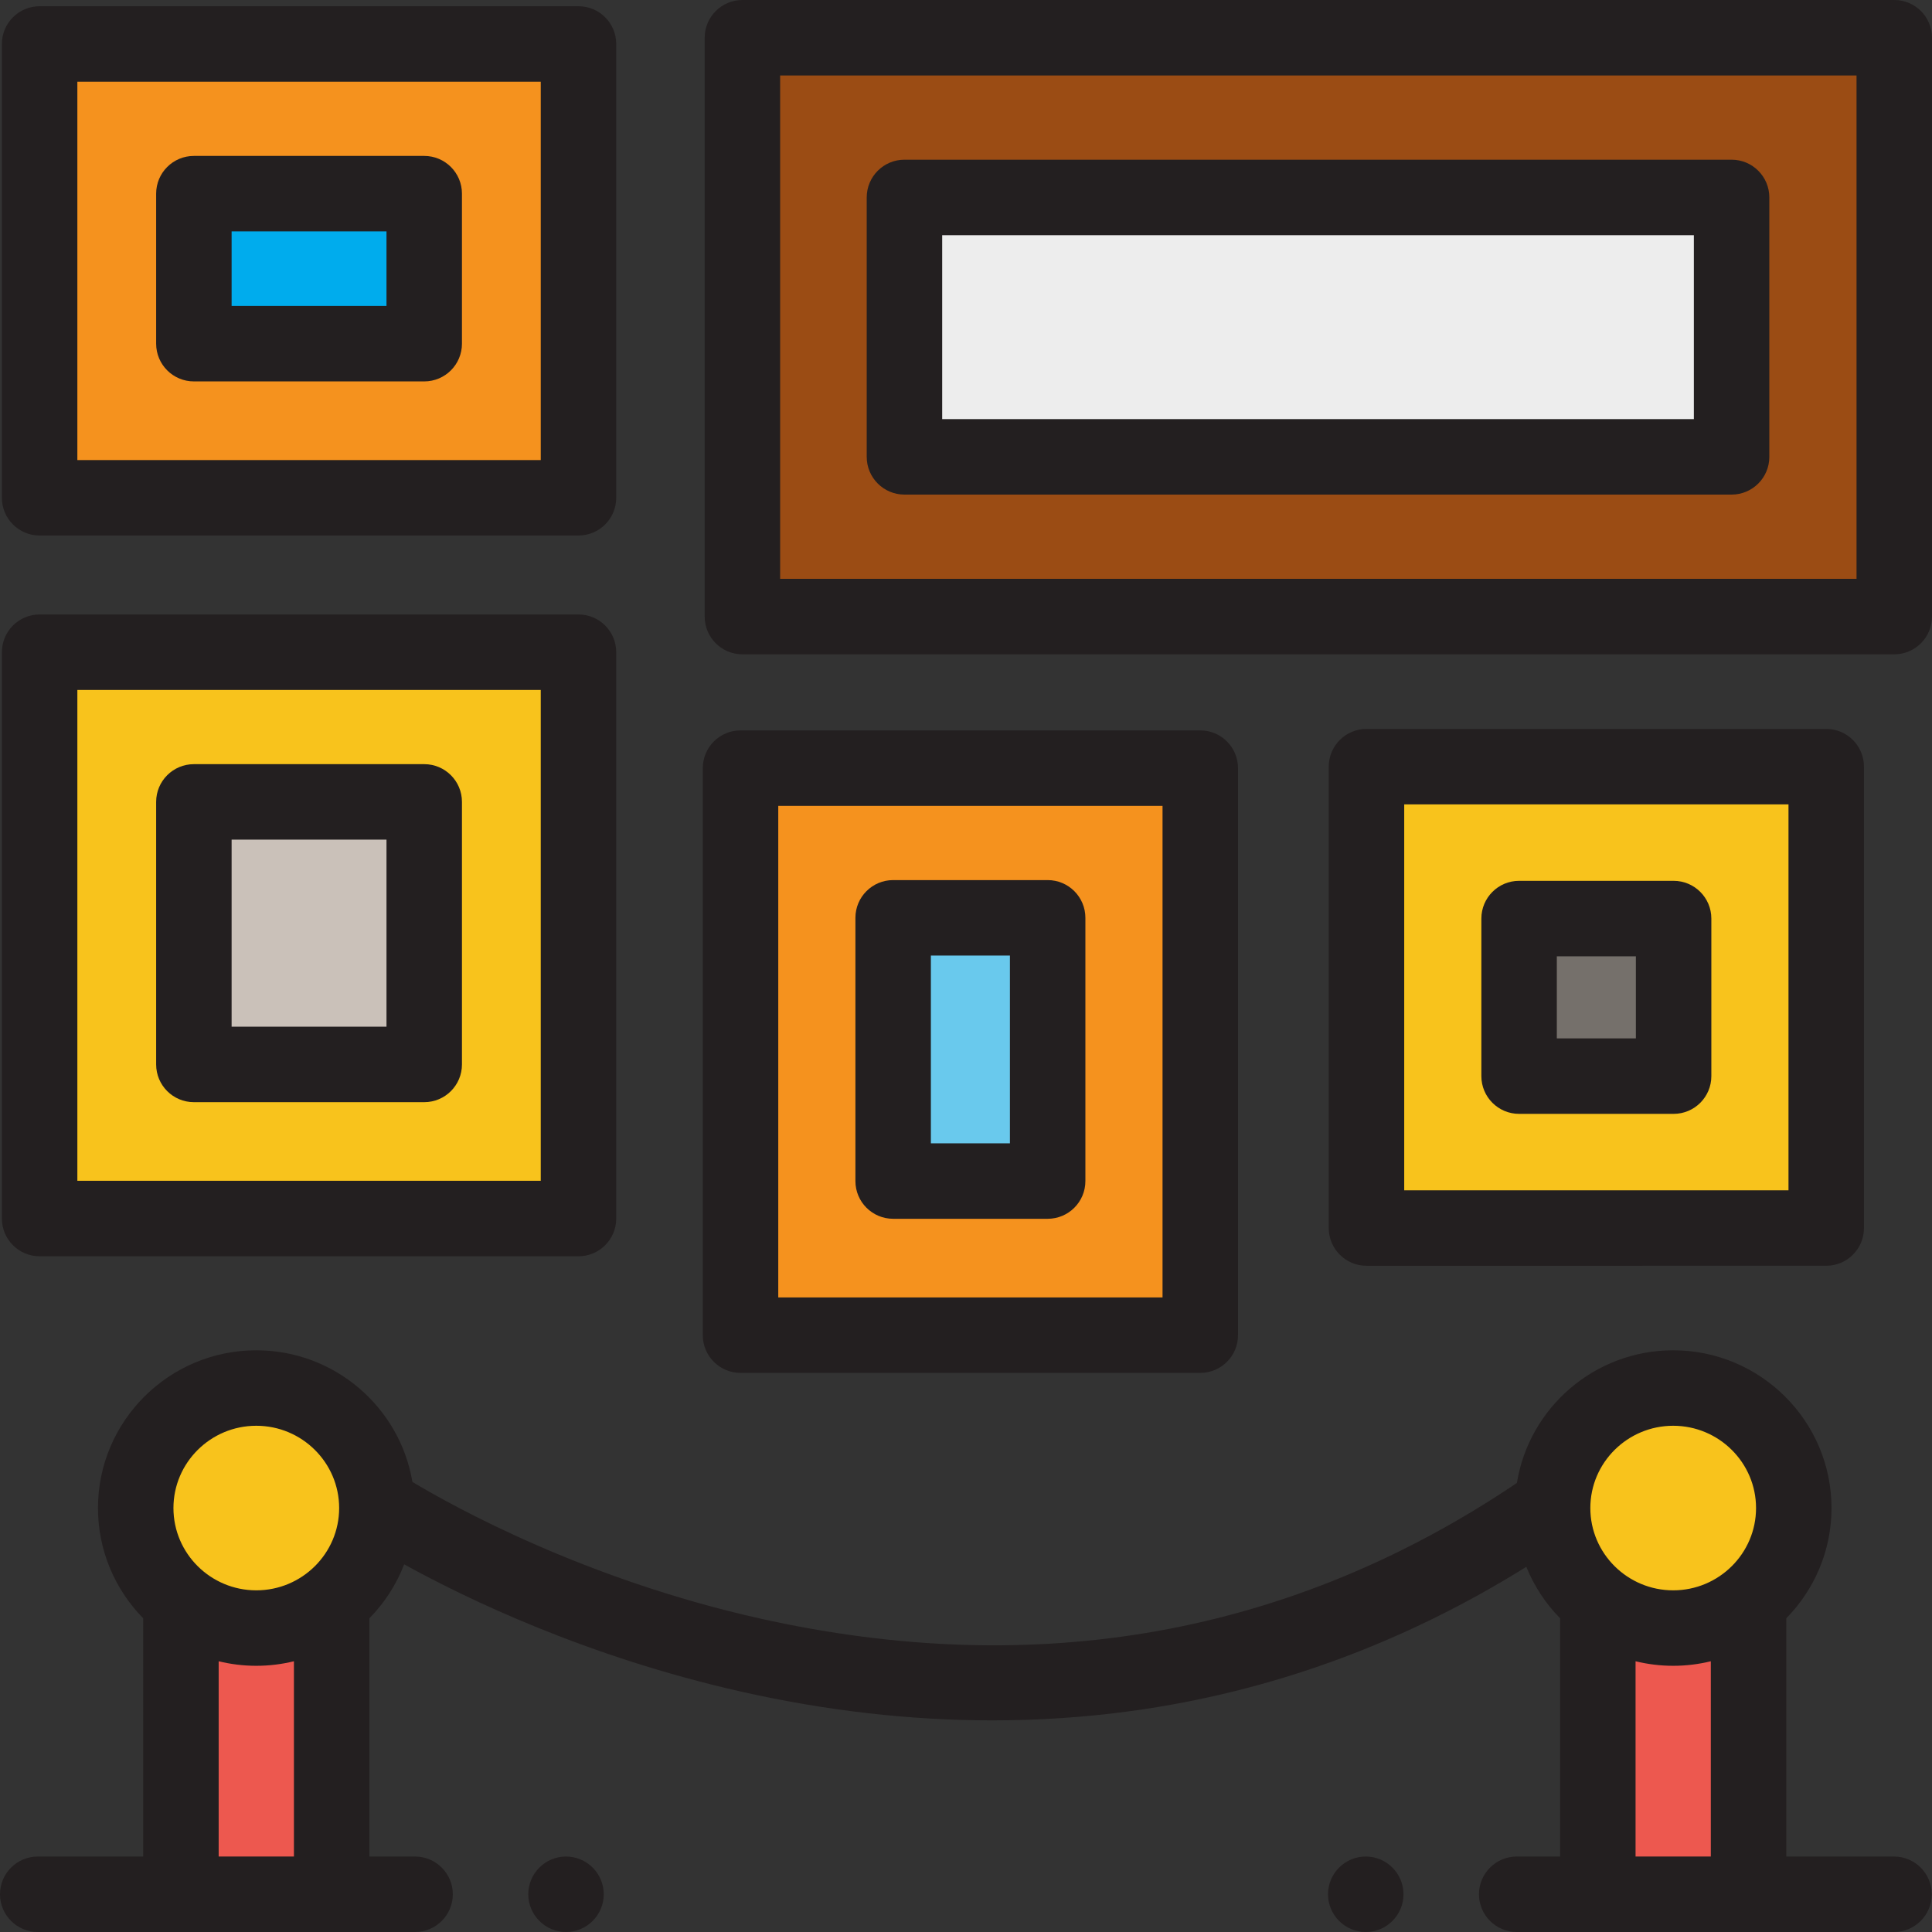 <?xml version="1.0" encoding="iso-8859-1"?>
<!-- Generator: Adobe Illustrator 19.0.0, SVG Export Plug-In . SVG Version: 6.00 Build 0)  -->
<svg version="1.1" id="Capa_1" xmlns="http://www.w3.org/2000/svg" xmlns:xlink="http://www.w3.org/1999/xlink" x="0px" y="0px"
	 viewBox="0 0 512 512" style="enable-background:new 0 0 512 512;" xml:space="preserve">
<rect x="0" y="0" width="512" height="512" fill="#333333" stroke="none"/>
<g>
	<path style="fill:#ED584F;" d="M47.487,424.469V502h39.986v-77.531c-5.478,4.367-12.427,6.986-19.993,6.986
		C59.912,431.455,52.964,428.836,47.487,424.469z"/>
	<path style="fill:#ED584F;" d="M423.36,424.469V502h39.986v-77.531c-5.477,4.367-12.425,6.986-19.993,6.986
		C435.787,431.455,428.838,428.836,423.36,424.469z"/>
</g>
<path style="fill:#F5921E;" d="M10,11.651v120.267h142.951V11.651H10z"/>
<rect x="50.923" y="51.32" style="fill:#00ACED;" width="61.1" height="39.757"/>
<path style="fill:#F8C31C;" d="M10,172.841v150.085h142.951V172.841H10z"/>
<rect x="50.923" y="212.51" style="fill:#CAC1B9;" width="61.1" height="69.58"/>
<path style="fill:#F8C31C;" d="M361.989,203.175v122.267h121.962V203.175H361.989z"/>
<rect x="402.48" y="243.43" style="fill:#75706B;" width="40.989" height="41.757"/>
<path style="fill:#F5921E;" d="M195.937,203.565v150.267h121.96V203.565H195.937z"/>
<rect x="236.42" y="243.23" style="fill:#69C9ED;" width="40.987" height="69.76"/>
<path style="fill:#9B4C14;" d="M196.436,10v153.398H502V10H196.436z"/>
<rect x="239.42" y="52.32" style="fill:#EDEDED;" width="219.42" height="68.753"/>
<g>
	<ellipse style="fill:#F8C31C;" cx="67.48" cy="399.65" rx="31.99" ry="31.806"/>
	<ellipse style="fill:#F8C31C;" cx="443.35" cy="399.65" rx="31.989" ry="31.806"/>
</g>
<g>
	<path style="fill:#231F20;" d="M150,492c-5.51,0-10,4.49-10,10s4.49,10,10,10s10-4.49,10-10S155.51,492,150,492z"/>
	<path style="fill:#231F20;" d="M501.94,492h-28.555v-63.137c7.406-7.542,11.984-17.853,11.984-29.214
		c0-23.052-18.822-41.806-41.957-41.806c-20.861,0-38.209,15.251-41.418,35.149c-59.65,40.25-127.094,52.354-200.555,35.937
		c-46.365-10.362-80.971-29.501-92.146-36.202c-3.321-19.768-20.604-34.885-41.371-34.885c-23.135,0-41.957,18.754-41.957,41.806
		c0,11.361,4.578,21.672,11.984,29.214V492H10c-5.51,0-10,4.49-10,10s4.49,10,10,10h100c5.51,0,10-4.49,10-10s-4.49-10-10-10H97.895
		v-63.137c3.98-4.054,7.139-8.909,9.213-14.297c16.621,9.176,48.372,24.486,89.246,33.719c22.504,5.083,44.797,7.63,66.633,7.63
		c12.463,0,24.777-0.83,36.895-2.492c36.935-5.066,72.055-17.902,104.607-38.199c2.072,5.125,5.133,9.75,8.951,13.639V492h-11.5
		c-5.51,0-10,4.49-10,10s4.49,10,10,10h100c5.52,0,10-4.49,10-10C511.94,496.49,507.46,492,501.94,492z M77.895,492H57.949v-51.749
		c3.197,0.78,6.535,1.203,9.973,1.203c3.436,0,6.773-0.423,9.973-1.203V492z M67.922,421.455c-12.107,0-21.957-9.782-21.957-21.806
		s9.85-21.806,21.957-21.806c12.106,0,21.957,9.782,21.957,21.806C89.879,411.673,80.028,421.455,67.922,421.455z M453.385,492
		H433.44v-51.749c3.199,0.78,6.537,1.203,9.973,1.203c3.438,0,6.775-0.423,9.973-1.203L453.385,492L453.385,492z M443.413,421.455
		c-12.107,0-21.957-9.782-21.957-21.806s9.85-21.806,21.957-21.806s21.957,9.782,21.957,21.806
		C465.37,411.673,455.52,421.455,443.413,421.455z"/>
	<path style="fill:#231F20;" d="M361.94,492c-5.51,0-10,4.49-10,10s4.49,10,10,10c5.52,0,10-4.49,10-10S367.46,492,361.94,492z"/>
	<path style="fill:#231F20;" d="M10.5,141.917h142.806c5.522,0,10-4.477,10-10V11.651c0-5.523-4.478-10-10-10H10.5
		c-5.523,0-10,4.477-10,10v120.267C0.5,137.44,4.977,141.917,10.5,141.917z M20.5,21.651h122.806v100.267H20.5V21.651z"/>
	<path style="fill:#231F20;" d="M502,0H196.747c-5.523,0-10,4.477-10,10v153.398c0,5.523,4.477,10,10,10H502c5.523,0,10-4.477,10-10
		V10C512,4.477,507.524,0,502,0z M492,153.398H206.747V20H492V153.398z"/>
	<path style="fill:#231F20;" d="M112.424,41.321H51.381c-5.523,0-10,4.477-10,10v39.757c0,5.523,4.477,10,10,10h61.043
		c5.524,0,10-4.477,10-10V51.321C122.424,45.798,117.947,41.321,112.424,41.321z M102.424,81.078H61.381V61.321h41.043
		C102.424,61.321,102.424,81.078,102.424,81.078z"/>
	<path style="fill:#231F20;" d="M10.5,332.926h142.806c5.522,0,10-4.477,10-10V172.841c0-5.523-4.478-10-10-10H10.5
		c-5.523,0-10,4.477-10,10v150.085C0.5,328.448,4.977,332.926,10.5,332.926z M20.5,182.841h122.806v130.085H20.5V182.841z"/>
	<path style="fill:#231F20;" d="M112.424,202.51H51.381c-5.523,0-10,4.477-10,10v69.576c0,5.523,4.477,10,10,10h61.043
		c5.524,0,10-4.477,10-10V212.51C122.424,206.987,117.947,202.51,112.424,202.51z M102.424,272.086H61.381V222.51h41.043
		C102.424,222.51,102.424,272.086,102.424,272.086z"/>
	<path style="fill:#231F20;" d="M483.969,335.442c5.521,0,10-4.477,10-10V203.175c0-5.523-4.479-10-10-10H362.131
		c-5.522,0-10,4.477-10,10v122.267c0,5.523,4.478,10,10,10L483.969,335.442L483.969,335.442z M372.131,213.175h101.838v102.267
		H372.131V213.175z"/>
	<path style="fill:#231F20;" d="M443.524,233.429h-40.947c-5.521,0-10,4.477-10,10v41.757c0,5.523,4.479,10,10,10h40.947
		c5.522,0,10-4.477,10-10v-41.757C453.524,237.907,449.045,233.429,443.524,233.429z M433.524,275.187h-20.947V253.43h20.947
		V275.187z"/>
	<path style="fill:#231F20;" d="M196.248,363.831h121.836c5.523,0,10-4.477,10-10V203.565c0-5.523-4.477-10-10-10H196.248
		c-5.523,0-10,4.477-10,10v150.267C186.248,359.354,190.725,363.831,196.248,363.831z M206.248,213.565h101.836v130.267H206.248
		V213.565z"/>
	<path style="fill:#231F20;" d="M277.639,233.234h-40.946c-5.523,0-10,4.477-10,10v69.758c0,5.523,4.477,10,10,10h40.946
		c5.523,0,10-4.477,10-10v-69.758C287.639,237.711,283.163,233.234,277.639,233.234z M267.639,302.992h-20.946v-49.758h20.946
		V302.992z"/>
	<path style="fill:#231F20;" d="M239.689,131.073h219.202c5.523,0,10-4.477,10-10V52.321c0-5.523-4.477-10-10-10H239.689
		c-5.523,0-10,4.477-10,10v68.753C229.689,126.596,234.166,131.073,239.689,131.073z M249.689,62.321h199.202v48.753H249.689V62.321
		z"/>
</g>
<g>
</g>
<g>
</g>
<g>
</g>
<g>
</g>
<g>
</g>
<g>
</g>
<g>
</g>
<g>
</g>
<g>
</g>
<g>
</g>
<g>
</g>
<g>
</g>
<g>
</g>
<g>
</g>
<g>
</g>
</svg>
